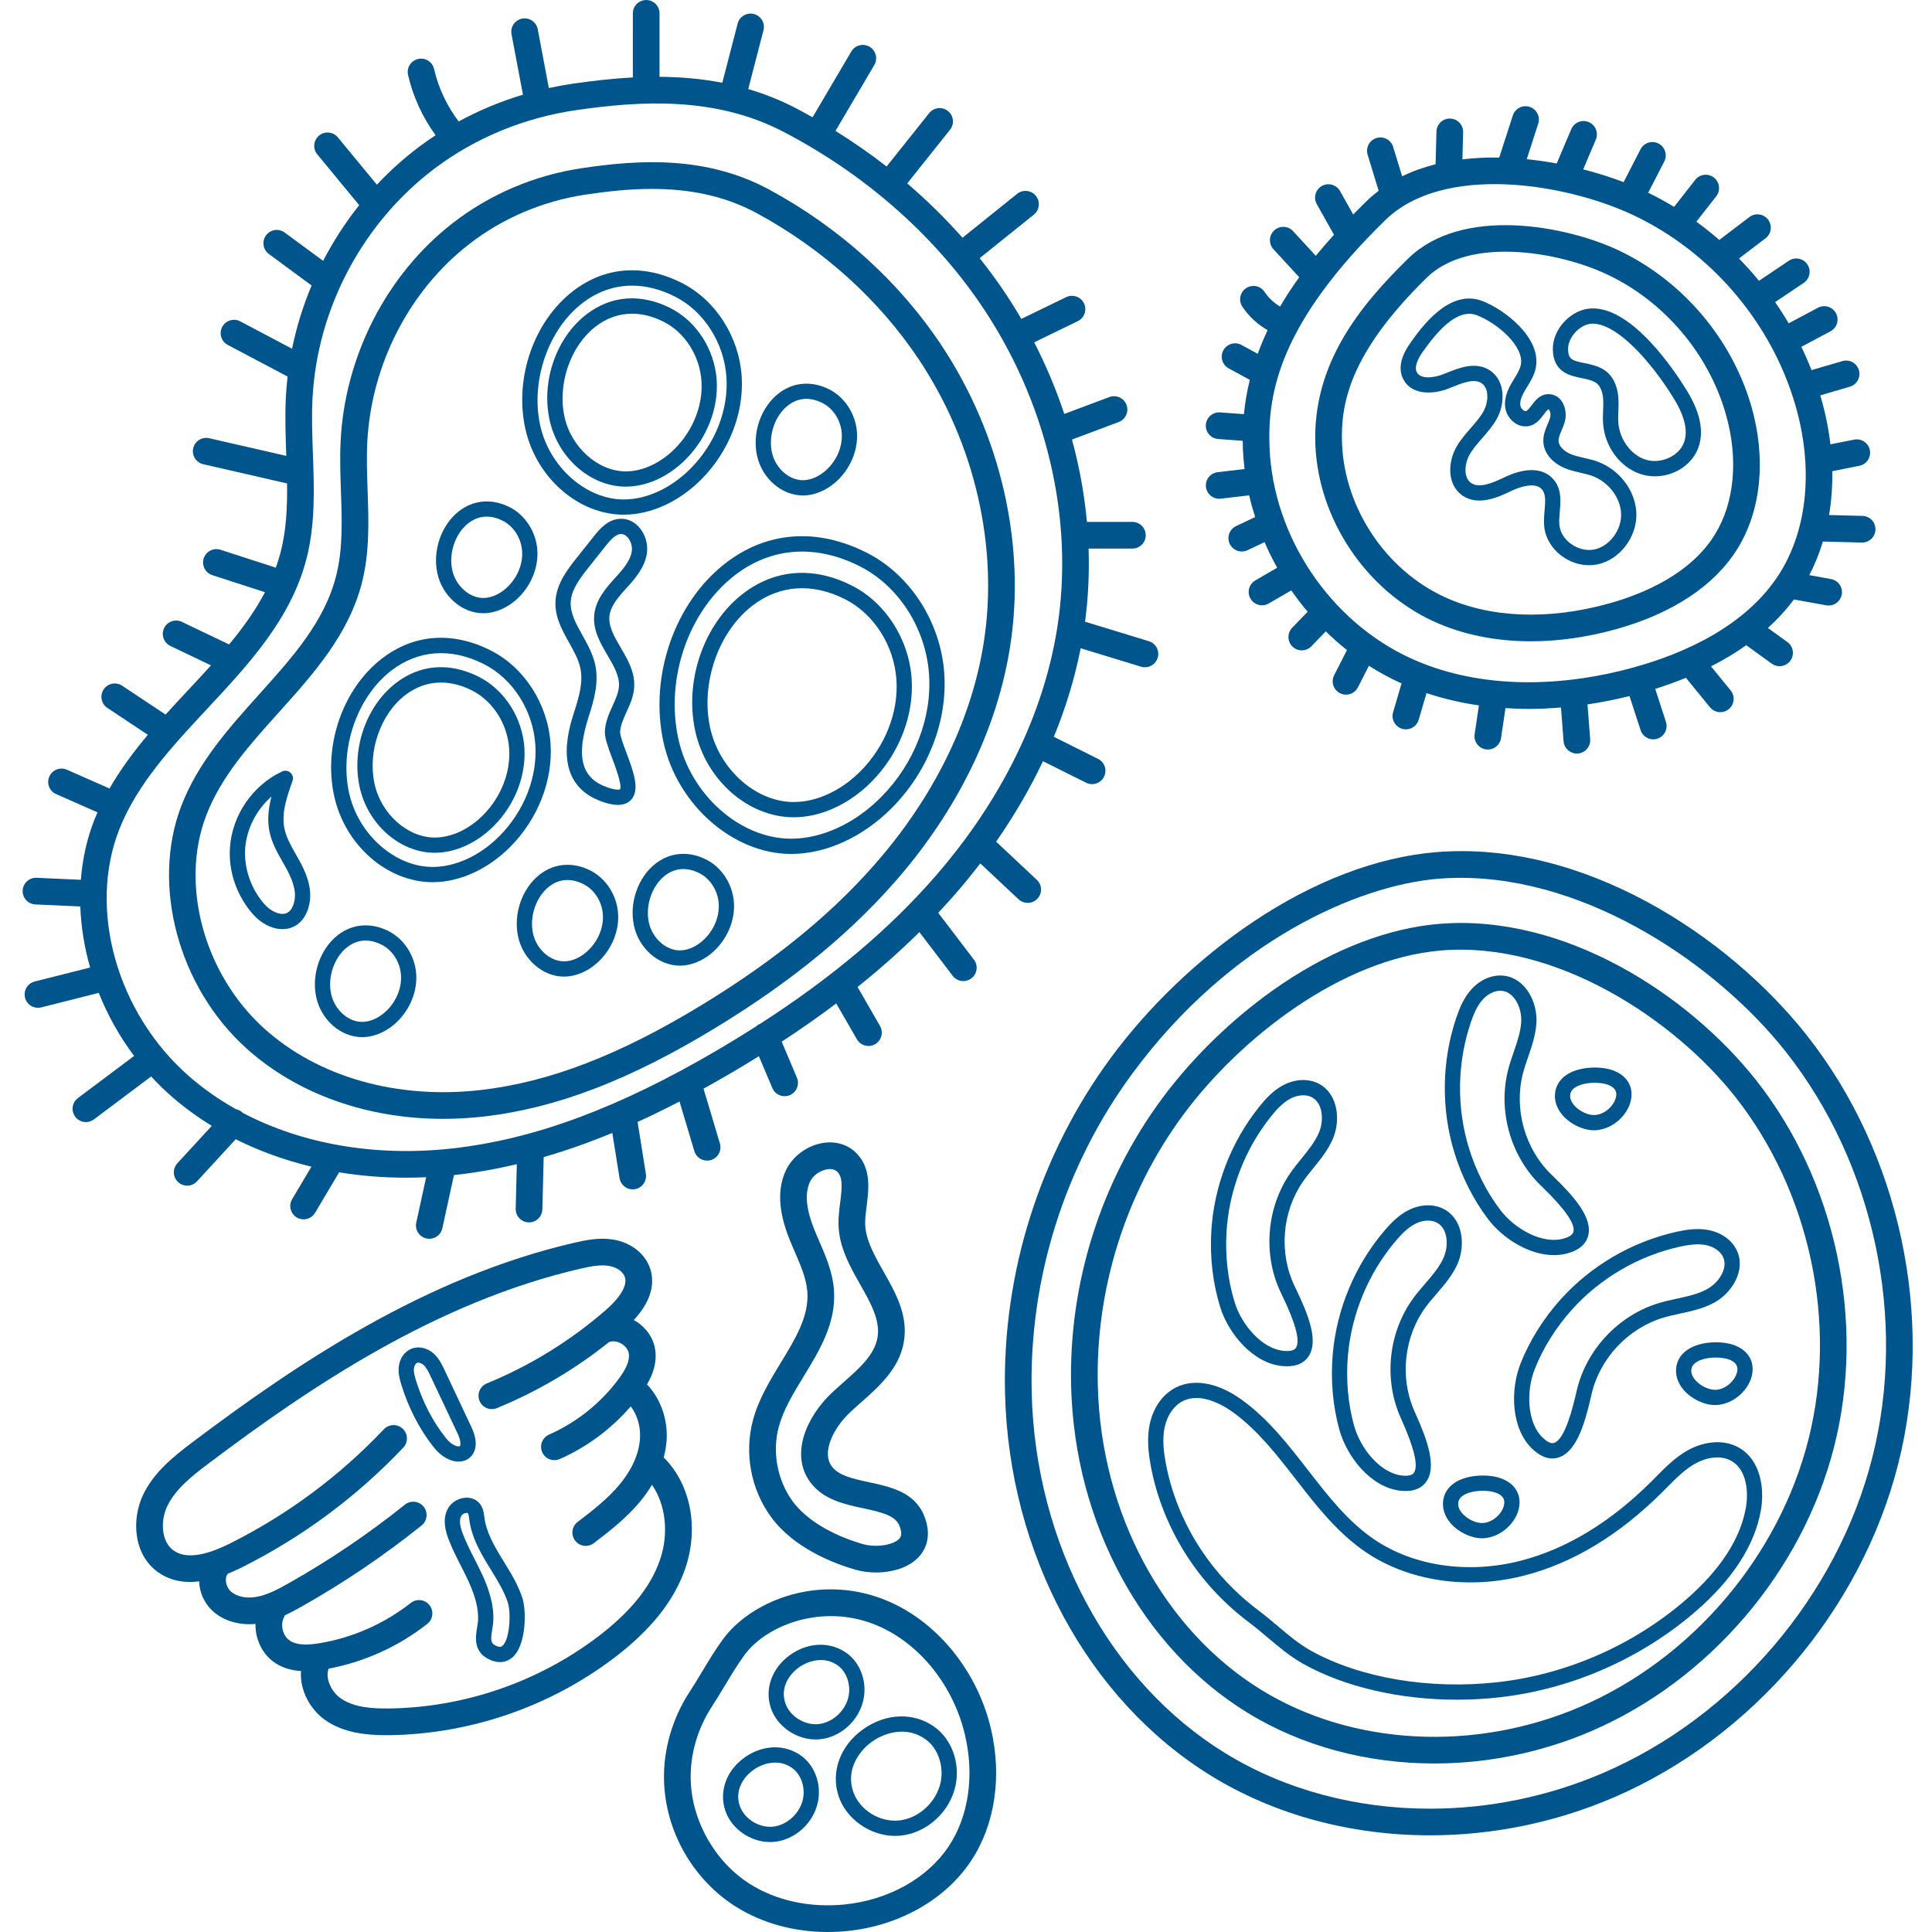 <?xml version="1.0"?>
<svg xmlns="http://www.w3.org/2000/svg" height="512px" viewBox="-6 0 512 512.001" width="512px"><g><path d="m39.613 290.688c3.258 2.832 6.781 5.383 10.512 7.676l-9.125 9.918c-1.32 1.438-1.227 3.672.211 4.992.676.625 1.535.938 2.391.938.953 0 1.906-.387 2.602-1.145l10.266-11.156c6.242 3.133 12.98 5.562 20.066 7.27l-5.117 8.617c-.996 1.676-.445 3.848 1.234 4.844.566.336 1.188.496 1.801.496 1.207 0 2.383-.617 3.043-1.73l6.375-10.734c5.758.945 11.703 1.434 17.77 1.434 1.758 0 3.523-.051 5.297-.133l-2.621 12.027c-.414 1.906.793 3.789 2.703 4.207.254.055.508.082.754.082 1.629 0 3.09-1.129 3.453-2.781l3.07-14.098c.098-.012.199-.02.297-.031 5.414-.602 10.855-1.559 16.371-2.859l-.301 11.797c-.047 1.953 1.492 3.574 3.445 3.625h.09c1.91 0 3.484-1.523 3.531-3.445l.352-13.855c5.941-1.715 11.988-3.848 18.188-6.41l1.914 11.98c.277 1.738 1.781 2.98 3.488 2.98.184 0 .371-.016.559-.047 1.93-.309 3.242-2.121 2.934-4.047l-2.195-13.77c3.641-1.656 7.344-3.469 11.113-5.422l3.926 13.145c.457 1.535 1.863 2.523 3.387 2.523.332 0 .676-.047 1.012-.148 1.871-.559 2.934-2.527 2.375-4.398l-4.34-14.527c2.422-1.336 4.859-2.711 7.344-4.168 2.504-1.465 4.934-2.945 7.324-4.434l3.566 8.445c.57 1.348 1.879 2.16 3.258 2.16.457 0 .922-.09 1.371-.277 1.801-.762 2.641-2.836 1.883-4.633l-4.027-9.539c5.074-3.32 9.879-6.699 14.449-10.133l5.48 9.5c.652 1.137 1.844 1.77 3.066 1.77.598 0 1.203-.152 1.762-.473 1.691-.973 2.27-3.133 1.297-4.824l-5.957-10.336c5.895-4.715 11.344-9.555 16.391-14.539l8.832 11.582c.695.914 1.746 1.395 2.812 1.395.746 0 1.5-.238 2.141-.727 1.551-1.18 1.852-3.398.668-4.953l-9.465-12.414c1.637-1.746 3.242-3.508 4.789-5.289 2.219-2.562 4.336-5.168 6.359-7.809l10.152 9.516c.684.641 1.551.957 2.418.957.941 0 1.883-.375 2.578-1.117 1.336-1.426 1.262-3.664-.16-4.996l-10.793-10.117c4.82-6.91 8.977-14.043 12.422-21.324l11.438 5.703c.508.254 1.043.375 1.574.375 1.297 0 2.547-.719 3.168-1.961.867-1.746.16-3.867-1.586-4.738l-11.719-5.848c3.176-7.719 5.562-15.57 7.113-23.465l16 4.887c.344.105.691.152 1.031.152 1.516 0 2.914-.977 3.379-2.5.57-1.867-.48-3.844-2.348-4.414l-16.898-5.16c.848-6.395 1.148-12.875.934-19.379h11.613c1.949 0 3.531-1.582 3.531-3.535 0-1.949-1.582-3.535-3.531-3.535h-12.051c-.668-7.324-2.004-14.633-3.961-21.828l12.379-4.641c1.828-.684 2.754-2.723 2.07-4.551-.684-1.824-2.723-2.754-4.551-2.066l-11.941 4.477c-2.145-6.48-4.812-12.832-7.973-18.977l11.559-5.617c1.758-.855 2.488-2.969 1.637-4.723-.852-1.758-2.969-2.488-4.723-1.637l-11.875 5.77c-1.656-2.836-3.418-5.625-5.293-8.352-1.816-2.641-3.746-5.219-5.758-7.746l14.363-11.535c1.523-1.223 1.766-3.449.543-4.973-1.219-1.52-3.445-1.762-4.969-.543l-14.484 11.637c-4.496-5.09-9.395-9.902-14.645-14.398l11.344-14.223c1.215-1.527.965-3.75-.562-4.969-1.523-1.215-3.75-.965-4.965.562l-11.285 14.148c-4.312-3.359-8.836-6.504-13.543-9.434l10.285-17.457c.992-1.68.434-3.848-1.25-4.84s-3.852-.43-4.84 1.25l-10.273 17.434c-1.418-.801-2.852-1.582-4.297-2.34-4.211-2.203-8.477-3.879-12.754-5.137l4.039-15.574c.492-1.891-.645-3.82-2.531-4.309-1.891-.492-3.82.645-4.312 2.531l-4.066 15.684c-5.586-1.086-11.164-1.539-16.637-1.578v-16.816c0-1.953-1.582-3.535-3.535-3.535s-3.535 1.582-3.535 3.535v16.984c-5.504.293-10.863.922-15.973 1.664-2.117.305-4.211.691-6.289 1.141l-2.945-15.582c-.359-1.918-2.211-3.176-4.129-2.816s-3.18 2.211-2.816 4.129l3.027 16.035c-5.938 1.781-11.652 4.16-17.031 7.09-3.117-4.105-5.371-8.875-6.527-13.898-.438-1.902-2.336-3.094-4.238-2.652-1.902.438-3.09 2.336-2.652 4.238 1.324 5.738 3.832 11.207 7.309 15.961-1.469.965-2.906 1.969-4.312 3.02-4.051 3.035-7.809 6.422-11.254 10.094l-10.344-12.539c-1.242-1.508-3.469-1.723-4.977-.48-1.504 1.242-1.719 3.469-.477 4.977l11.105 13.469c-3.656 4.598-6.855 9.547-9.555 14.758l-10.191-7.508c-1.57-1.16-3.781-.824-4.941.746-1.156 1.57-.82 3.785.75 4.941l11.328 8.352c-2.27 5.395-4.012 11.012-5.184 16.758l-13.73-7.258c-1.727-.91-3.863-.254-4.777 1.473-.91 1.727-.254 3.863 1.473 4.777l15.859 8.383c-.211 1.824-.371 3.652-.465 5.488-.258 5.117-.074 10.277.105 15.27 0 .09.004.176.008.262l-20.43-4.68c-1.906-.438-3.797.75-4.234 2.652-.434 1.906.754 3.801 2.656 4.238l22.211 5.09c.086 6.312-.188 12.391-1.723 18.305-.355 1.371-.789 2.707-1.262 4.02l-14.648-4.746c-1.852-.598-3.848.418-4.453 2.273-.602 1.859.418 3.852 2.273 4.453l13.965 4.523c-2.555 4.871-5.832 9.414-9.508 13.848l-12.516-5.988c-1.758-.844-3.867-.098-4.711 1.664-.844 1.762-.098 3.871 1.66 4.715l10.762 5.148c-2.008 2.227-4.078 4.449-6.172 6.695-1.957 2.094-3.922 4.207-5.859 6.348l-11.512-7.652c-1.625-1.082-3.82-.641-4.898.984-1.082 1.625-.641 3.82.984 4.902l10.727 7.129c-3.766 4.48-7.262 9.168-10.16 14.23l-11.289-4.98c-1.789-.789-3.871.02-4.66 1.805-.789 1.785.02 3.875 1.809 4.66l10.957 4.836c-.262.598-.52 1.195-.762 1.801-2.023 5.105-3.219 10.527-3.652 16.074l-11.727-.535c-1.957-.082-3.602 1.422-3.691 3.371-.086 1.953 1.422 3.605 3.371 3.691l11.906.543c.195 5.398 1.074 10.844 2.602 16.172l-14.691 3.715c-1.891.477-3.039 2.398-2.559 4.293.406 1.602 1.844 2.668 3.426 2.668.285 0 .578-.035.867-.109l15.242-3.852c2.34 5.895 5.492 11.543 9.371 16.715l-14.891 11.168c-1.559 1.168-1.875 3.387-.707 4.945.695.926 1.758 1.414 2.832 1.414.738 0 1.48-.227 2.117-.707l15.164-11.371c1.746 1.898 3.594 3.707 5.559 5.41zm9.293-102.848c10.895-11.676 22.16-23.75 26.285-39.648 2.402-9.242 2.062-18.723 1.734-27.895-.176-4.844-.355-9.852-.109-14.66 1.215-23.922 13.387-46.773 32.559-61.129 10.746-8.047 23.672-13.352 37.375-15.328 17.016-2.461 36.855-3.691 55.012 5.816 21.184 11.09 39.09 26.711 51.793 45.168 17.777 25.836 25.273 57.398 20.566 86.594-3.664 22.711-14.742 45.266-32.039 65.223-12.277 14.164-27.633 27.113-46.68 39.367-.02.008-.039.012-.055.02-.395.164-.73.402-1.027.676-3.266 2.082-6.625 4.148-10.109 6.191-26.246 15.395-48.617 23.695-70.398 26.121-20.293 2.254-39.719-1.148-55.484-9.434-.039-.043-.07-.09-.113-.133-.496-.453-1.086-.727-1.699-.852-4.418-2.473-8.527-5.34-12.266-8.586-19.23-16.707-27.055-44.324-18.602-65.668 4.758-12.012 14.164-22.094 23.258-31.844zm0 0" data-original="#000000" class="active-path" data-old_color="#000000" fill="#00558C"/><path d="m59.277 277.805c13.445 12.125 32.035 18.703 52.168 18.703 3.586 0 7.223-.211 10.887-.633 19.113-2.207 38.598-9.676 61.312-23.508 20.918-12.738 37.234-26.289 49.875-41.426 15.199-18.203 24.945-38.848 28.188-59.703 4.18-26.906-2.449-55.949-18.184-79.684-11.18-16.867-26.922-31.125-45.516-41.23-16.801-9.133-34.645-8.027-49.883-5.746-12.516 1.879-24.328 6.91-34.164 14.555-17.484 13.59-28.586 35.211-29.695 57.832-.215 4.441-.062 8.918.086 13.246.273 7.82.527 15.211-1.246 22.293-3.043 12.16-11.484 21.555-20.422 31.5-7.988 8.891-16.25 18.078-20.66 29.633-7.996 20.953-.738 47.941 17.254 64.168zm-10.648-61.648c3.941-10.324 11.406-18.629 19.312-27.426 9.121-10.148 18.555-20.645 22.023-34.508 2.016-8.051 1.73-16.289 1.453-24.254-.145-4.184-.293-8.508-.09-12.66 1.008-20.59 11.09-40.25 26.973-52.594 8.879-6.902 19.555-11.445 30.875-13.145 5.578-.836 11.523-1.508 17.598-1.508 9.258 0 18.824 1.559 27.863 6.473 17.582 9.559 32.453 23.02 43 38.93 14.77 22.277 20.996 49.504 17.086 74.688-3.043 19.59-12.25 39.043-26.625 56.258-12.137 14.535-27.883 27.594-48.129 39.922-21.812 13.277-40.383 20.434-58.449 22.52-22.219 2.566-43.176-3.375-57.504-16.293-15.914-14.352-22.383-38.07-15.387-56.402zm0 0" data-original="#000000" class="active-path" data-old_color="#000000" fill="#00558C"/><path d="m472.785 274.32c-20.906-26.461-59.402-51.719-98.289-48.48-15.621 1.301-32.406 7.715-48.539 18.555-14.156 9.508-27.48 22.246-37.527 35.867-18.887 25.605-28.863 57.223-28.086 89.031 1.035 42.434 21.992 81.273 54.691 101.359 16.992 10.438 37.219 15.73 57.922 15.727 16.391 0 33.082-3.32 48.688-10.031 36.703-15.793 65.598-49.664 75.402-88.398s.508-82.273-24.262-113.629zm17.41 111.895c-9.277 36.648-36.617 68.695-71.344 83.637-14.734 6.34-30.469 9.473-45.914 9.473-19.395 0-38.324-4.945-54.203-14.695-30.684-18.848-50.348-55.441-51.324-95.508-.738-30.246 8.746-60.316 26.707-84.664 26.008-35.262 59.867-49.82 80.965-51.57 2.012-.168 4.027-.25 6.043-.25 34.102 0 68.082 23.246 86.113 46.066 23.438 29.664 32.234 70.859 22.957 107.512zm0 0" data-original="#000000" class="active-path" data-old_color="#000000" fill="#00558C"/><path d="m375.367 244.84c-13.367 1.109-27.719 6.594-41.508 15.855-12.078 8.117-23.453 18.988-32.027 30.613-16.121 21.855-24.637 48.848-23.973 76 .883 36.246 18.793 69.422 46.738 86.586 14.527 8.922 31.816 13.449 49.508 13.449 14.004 0 28.262-2.84 41.59-8.57 31.348-13.488 56.02-42.414 64.395-75.492 8.375-33.082.434-70.262-20.719-97.035-17.859-22.602-50.75-44.168-84.004-41.406zm97.871 136.707c-7.848 30.992-30.965 58.094-60.336 70.73-28.086 12.082-60.508 10.395-84.605-4.406-25.926-15.922-42.547-46.859-43.371-80.734-.625-25.594 7.402-51.031 22.598-71.633 14.836-20.113 41.75-41.402 68.43-43.621 30.465-2.531 61.727 18.309 77.871 38.742 19.82 25.09 27.258 59.926 19.414 90.922zm0 0" data-original="#000000" class="active-path" data-old_color="#000000" fill="#00558C"/><path d="m373.887 164.652c7.656 3.523 16.449 5.297 25.824 5.297 7.27 0 14.887-1.066 22.586-3.215 14.918-4.16 26.008-11.488 32.074-21.195 6.383-10.223 7.75-24.039 3.742-37.91-5.184-17.934-18.363-33.383-35.262-41.324-13.938-6.547-41.363-11.75-55.625 2.172-12.68 12.383-25.523 27.945-24.633 49.48.82 19.688 13.395 38.453 31.293 46.695zm-1.719-91.121c5.066-4.945 12.727-6.832 20.801-6.832 9.582 0 19.754 2.656 26.879 6.004 15.082 7.086 26.848 20.879 31.473 36.891 3.453 11.941 2.379 23.68-2.945 32.203-6.461 10.336-18.777 15.562-27.977 18.129-16.012 4.465-31.48 3.863-43.555-1.695-15.551-7.16-26.473-23.461-27.184-40.566-.438-10.527 1.895-24.008 22.508-44.133zm0 0" data-original="#000000" class="active-path" data-old_color="#000000" fill="#00558C"/><path d="m108.625 233.789h.031c7.141 0 14.637-3.41 20.559-9.363 7.352-7.387 11.348-17.617 10.684-27.363-.711-10.477-6.922-20.16-15.82-24.668-10.16-5.148-20.41-4.391-28.859 2.129-10.355 7.984-15.57 22.926-12.684 36.332 2.812 13.055 14.027 22.914 26.09 22.934zm-10.941-56.066c7.152-5.516 15.875-6.129 24.57-1.723 7.656 3.879 13 12.254 13.617 21.336.582 8.605-2.977 17.668-9.52 24.242-5.172 5.195-11.617 8.172-17.695 8.172-.008 0-.02 0-.027 0-10.035-.016-19.762-8.688-22.145-19.746-2.531-11.746 2.18-25.324 11.199-32.281zm0 0" data-original="#000000" class="active-path" data-old_color="#000000" fill="#00558C"/><path d="m89.301 208.539c2.141 9.938 10.695 17.445 19.895 17.457h.027c5.445 0 11.148-2.59 15.648-7.113 5.57-5.594 8.594-13.348 8.094-20.742-.543-7.961-5.27-15.328-12.047-18.762-7.738-3.918-15.555-3.34-22 1.633-7.852 6.055-11.805 17.375-9.617 27.527zm12.082-24.328c2.875-2.215 6.102-3.328 9.484-3.328 2.68 0 5.453.695 8.227 2.102 5.531 2.801 9.395 8.859 9.84 15.43.422 6.254-2.164 12.84-6.926 17.621-3.746 3.766-8.406 5.922-12.785 5.922-.008 0-.012 0-.02 0-7.227-.012-14.234-6.277-15.953-14.266-1.844-8.551 1.578-18.422 8.133-23.48zm0 0" data-original="#000000" class="active-path" data-old_color="#000000" fill="#00558C"/><path d="m159.27 136.398h.031c7.145 0 14.637-3.41 20.559-9.363 7.352-7.387 11.348-17.613 10.688-27.363-.711-10.477-6.922-20.156-15.824-24.664-10.16-5.148-20.41-4.395-28.859 2.125-10.355 7.988-15.57 22.926-12.68 36.332 2.809 13.059 14.027 22.918 26.086 22.934zm-10.941-56.066c3.996-3.082 8.48-4.633 13.18-4.633 3.711 0 7.555.969 11.387 2.91 7.656 3.879 13.004 12.254 13.617 21.336.586 8.605-2.973 17.668-9.516 24.242-5.172 5.195-11.617 8.172-17.695 8.172-.008 0-.02 0-.027 0-10.035-.012-19.762-8.684-22.145-19.746-2.531-11.746 2.18-25.324 11.199-32.281zm0 0" data-original="#000000" class="active-path" data-old_color="#000000" fill="#00558C"/><path d="m139.633 111.258c2.172 10.082 10.848 17.691 20.184 17.707h.023c5.523 0 11.309-2.629 15.875-7.215 5.648-5.68 8.719-13.547 8.211-21.047-.547-8.082-5.344-15.551-12.215-19.031-7.855-3.977-15.781-3.391-22.32 1.656-7.965 6.141-11.977 17.625-9.758 27.93zm12.227-24.73c2.922-2.258 6.211-3.391 9.652-3.391 2.727 0 5.551.711 8.371 2.137 5.629 2.852 9.559 9.016 10.012 15.703.434 6.359-2.199 13.059-7.043 17.922-3.812 3.832-8.551 6.027-13.012 6.027-.004 0-.012 0-.016 0-7.355-.012-14.488-6.391-16.238-14.52-1.875-8.695 1.605-18.738 8.273-23.879zm0 0" data-original="#000000" class="active-path" data-old_color="#000000" fill="#00558C"/><path d="m178.23 193.652c2.812 13.059 14.027 22.918 26.086 22.934h.031c7.145 0 14.637-3.41 20.562-9.359 7.352-7.387 11.344-17.617 10.684-27.367-.711-10.473-6.922-20.156-15.824-24.664-10.16-5.145-20.41-4.391-28.859 2.125-10.352 7.988-15.566 22.926-12.68 36.332zm15.148-33.133c7.148-5.516 15.875-6.125 24.566-1.723 7.656 3.879 13.004 12.254 13.617 21.336.586 8.605-2.973 17.668-9.516 24.242-5.172 5.195-11.621 8.172-17.695 8.172-.008 0-.02 0-.027 0-10.035-.016-19.762-8.688-22.145-19.746v.004c-2.531-11.75 2.18-25.328 11.199-32.285zm0 0" data-original="#000000" class="active-path" data-old_color="#000000" fill="#00558C"/><path d="m186.301 149.227c-13.48 10.395-20.266 29.852-16.504 47.312 3.59 16.668 18.441 29.742 33.805 29.766h.043c9.258 0 18.98-4.434 26.68-12.168 9.578-9.621 14.781-22.938 13.918-35.625-.922-13.605-8.98-26.176-20.531-32.027-13.18-6.676-26.465-5.703-37.41 2.742zm35.582.859c10.305 5.223 17.5 16.484 18.328 28.699.785 11.543-3.98 23.691-12.75 32.5-6.945 6.977-15.625 10.977-23.816 10.977-.012 0-.023 0-.035 0-13.539-.02-26.66-11.691-29.863-26.574-3.445-15.992 2.73-33.781 15.023-43.262 9.645-7.441 21.406-8.27 33.113-2.34zm0 0" data-original="#000000" class="active-path" data-old_color="#000000" fill="#00558C"/><path d="m150.488 230.715c-4.641-2.352-9.527-1.984-13.41 1.012-4.711 3.633-7.082 10.414-5.777 16.488 1.301 6.031 6.52 10.586 12.141 10.594h.016c3.32 0 6.781-1.566 9.496-4.293 3.332-3.348 5.145-8 4.844-12.441-.328-4.816-3.195-9.277-7.309-11.359zm-.398 20.949c-1.961 1.973-4.379 3.105-6.633 3.105-.004 0-.008 0-.012 0-3.699-.008-7.301-3.258-8.195-7.402-.977-4.535.832-9.77 4.297-12.441 1.863-1.438 4.961-2.711 9.113-.609 2.867 1.453 4.871 4.605 5.105 8.035.223 3.297-1.152 6.777-3.676 9.312zm0 0" data-original="#000000" class="active-path" data-old_color="#000000" fill="#00558C"/><path d="m181.188 227.812c-4.637-2.348-9.523-1.98-13.41 1.016-4.707 3.633-7.082 10.41-5.773 16.488 1.297 6.031 6.516 10.582 12.141 10.59h.012c3.32 0 6.781-1.562 9.496-4.293 3.336-3.348 5.145-8 4.844-12.438-.324-4.82-3.195-9.281-7.309-11.363zm-.395 20.953c-1.965 1.973-4.379 3.102-6.633 3.102-.004 0-.008 0-.012 0-3.703-.004-7.301-3.254-8.195-7.402-.977-4.535.828-9.766 4.293-12.441 1.156-.891 2.785-1.719 4.848-1.719 1.262 0 2.688.312 4.27 1.109 2.867 1.453 4.871 4.609 5.105 8.035.223 3.297-1.152 6.781-3.676 9.316zm0 0" data-original="#000000" class="active-path" data-old_color="#000000" fill="#00558C"/><path d="m122.043 162.512h.016c3.32 0 6.781-1.566 9.496-4.293 3.332-3.348 5.145-8 4.844-12.441-.328-4.816-3.199-9.277-7.309-11.363-4.641-2.348-9.527-1.977-13.41 1.016-4.711 3.633-7.086 10.414-5.777 16.488 1.301 6.031 6.52 10.586 12.141 10.594zm-3.898-23.883c1.867-1.441 4.965-2.715 9.117-.609 2.867 1.453 4.871 4.605 5.105 8.031.223 3.301-1.152 6.781-3.676 9.316-1.961 1.973-4.379 3.105-6.633 3.105-.004 0-.008 0-.008 0-3.703-.008-7.305-3.258-8.199-7.406v.004c-.977-4.539.828-9.77 4.293-12.441zm0 0" data-original="#000000" class="active-path" data-old_color="#000000" fill="#00558C"/><path d="m206.75 131.301h.012c3.324 0 6.785-1.562 9.5-4.289 3.332-3.352 5.145-8 4.84-12.441-.324-4.816-3.195-9.277-7.309-11.363-4.637-2.348-9.527-1.98-13.406 1.016-4.711 3.633-7.086 10.414-5.777 16.488 1.297 6.031 6.52 10.582 12.141 10.59zm-3.898-23.879c1.867-1.441 4.965-2.715 9.117-.609 2.867 1.453 4.871 4.605 5.102 8.031.227 3.297-1.148 6.781-3.676 9.316-1.961 1.973-4.379 3.102-6.633 3.102 0 0-.004 0-.008 0-3.703-.004-7.305-3.254-8.195-7.402-.977-4.535.828-9.766 4.293-12.438zm0 0" data-original="#000000" class="active-path" data-old_color="#000000" fill="#00558C"/><path d="m89.941 274.855h.016c3.32 0 6.781-1.562 9.496-4.289 3.336-3.348 5.145-8 4.844-12.441-.328-4.82-3.195-9.277-7.309-11.363-4.641-2.348-9.527-1.98-13.41 1.016-4.707 3.633-7.082 10.414-5.773 16.488 1.297 6.031 6.516 10.582 12.137 10.59zm-3.895-23.879c1.867-1.441 4.961-2.715 9.117-.609 2.867 1.453 4.871 4.605 5.102 8.031.227 3.297-1.148 6.781-3.672 9.316-1.965 1.973-4.383 3.102-6.637 3.102 0 0-.004 0-.008 0-3.703-.004-7.305-3.254-8.195-7.402-.977-4.535.828-9.766 4.293-12.438zm0 0" data-original="#000000" class="active-path" data-old_color="#000000" fill="#00558C"/><path d="m333.906 362.027c.398.035.781.051 1.148.051 2.602 0 4.508-.855 5.68-2.555 2.785-4.043.043-11.047-3.332-18.012l-.309-.645c-4.207-8.773-3.367-19.625 2.141-27.645.855-1.246 1.812-2.422 2.824-3.668 1.914-2.359 3.891-4.801 5.164-7.754 2.148-4.977 1.336-11.977-3.719-14.605-2.723-1.418-6.223-1.289-9.363.352-2.742 1.43-4.773 3.688-6.395 5.711-7.539 9.379-12.066 21.16-12.746 33.172-.387 6.816.426 13.707 2.352 19.926 2.195 7.09 8.742 14.988 16.555 15.672zm-14.875-35.367c.637-11.18 4.848-22.145 11.863-30.875 1.359-1.691 3.035-3.57 5.113-4.656 1.941-1.016 4.102-1.148 5.633-.352 2.902 1.508 3.312 6.09 1.875 9.422-1.055 2.441-2.773 4.562-4.594 6.809-1.02 1.254-2.07 2.551-3.016 3.926-6.312 9.191-7.277 21.625-2.457 31.676l.32.664c3.633 7.492 4.855 12.188 3.637 13.957-.559.816-2.023.871-3.148.77-5.836-.508-11.215-6.926-13.047-12.84-1.785-5.766-2.539-12.164-2.18-18.5zm0 0" data-original="#000000" class="active-path" data-old_color="#000000" fill="#00558C"/><path d="m446.84 325.992c-3.035-.602-6.035-.105-8.562.453-11.75 2.605-22.648 8.965-30.695 17.91-4.566 5.074-8.238 10.957-10.629 17.016-2.723 6.906-2.559 17.164 3.109 22.582 1.781 1.699 3.559 2.555 5.312 2.555.527 0 1.059-.078 1.582-.238 4.703-1.41 6.945-8.586 8.672-16.133l.16-.699c2.207-9.473 9.648-17.414 18.965-20.227 1.445-.434 2.926-.758 4.496-1.098 2.969-.645 6.039-1.309 8.879-2.816 4.789-2.539 8.535-8.508 6.238-13.723-1.242-2.812-4.055-4.898-7.527-5.582zm-.602 15.734c-2.352 1.246-5.02 1.824-7.844 2.438-1.578.344-3.211.695-4.809 1.18-10.672 3.223-19.203 12.32-21.734 23.176l-.164.715c-1.852 8.121-3.836 12.551-5.891 13.168-.949.281-2.125-.59-2.941-1.371-4.234-4.047-4.418-12.418-2.145-18.176 2.215-5.617 5.629-11.078 9.875-15.797 7.484-8.328 17.633-14.246 28.562-16.668 1.48-.328 3.129-.633 4.777-.633.715 0 1.43.059 2.129.195 2.152.426 3.918 1.668 4.613 3.25 1.32 2.992-1.227 6.824-4.43 8.523zm0 0" data-original="#000000" class="active-path" data-old_color="#000000" fill="#00558C"/><path d="m388.402 323.133c3.812 5.008 10.766 9.488 17.41 9.488 1.188 0 2.367-.141 3.516-.453 3.098-.832 4.965-2.414 5.555-4.695 1.23-4.754-3.746-10.391-9.309-15.773l-.516-.5c-6.961-6.797-9.895-17.277-7.473-26.699.379-1.465.871-2.898 1.391-4.418.988-2.871 2.008-5.844 2.195-9.055.309-5.41-2.859-11.707-8.508-12.441-3.047-.398-6.289.93-8.676 3.543-2.086 2.285-3.215 5.105-4.047 7.559-3.863 11.398-4.07 24.016-.586 35.535 1.977 6.535 5.105 12.727 9.047 17.91zm-4.637-52.145c.699-2.062 1.625-4.398 3.207-6.133 1.477-1.621 3.461-2.488 5.168-2.262 3.246.422 5.203 4.582 4.996 8.207-.152 2.652-1.039 5.234-1.977 7.969-.527 1.527-1.066 3.105-1.484 4.723-2.773 10.801.586 22.809 8.562 30.598l.527.512c5.984 5.793 8.746 9.781 8.207 11.859-.246.961-1.602 1.512-2.695 1.805-5.648 1.527-12.91-2.656-16.66-7.582-3.652-4.801-6.555-10.551-8.395-16.629-3.242-10.719-3.047-22.461.543-33.066zm0 0" data-original="#000000" class="active-path" data-old_color="#000000" fill="#00558C"/><path d="m348.945 378.887c1.984 7.148 8.293 15.242 16.082 16.152.52.062 1.016.094 1.488.094 2.43 0 4.246-.801 5.41-2.391 2.906-3.961.375-11.039-2.793-18.102l-.293-.656c-3.941-8.895-2.777-19.715 2.965-27.566.891-1.219 1.883-2.367 2.93-3.582 1.984-2.305 4.031-4.684 5.395-7.598 2.293-4.91 1.691-11.934-3.285-14.711-2.68-1.5-6.184-1.473-9.371.074-2.781 1.348-4.879 3.543-6.562 5.516-7.812 9.152-12.688 20.793-13.723 32.781-.59 6.801.02 13.711 1.758 19.988zm2.266-19.637c.965-11.156 5.5-21.992 12.77-30.508 1.414-1.652 3.141-3.48 5.254-4.508 1.973-.953 4.133-1.023 5.641-.18 2.855 1.594 3.129 6.188 1.594 9.473-1.125 2.41-2.91 4.48-4.797 6.672-1.051 1.223-2.141 2.484-3.129 3.832-6.582 9-7.914 21.398-3.395 31.59l.297.672c3.41 7.598 4.492 12.328 3.223 14.059-.582.797-2.047.809-3.172.676-5.816-.68-11.004-7.258-12.656-13.223-1.613-5.812-2.176-12.23-1.629-18.555zm0 0" data-original="#000000" class="active-path" data-old_color="#000000" fill="#00558C"/><path d="m454.973 383.723c-4.508-2.66-10.008-1.438-13.648.594-3.312 1.848-5.941 4.504-8.484 7.078-.391.395-.785.789-1.176 1.184-10.871 10.836-22.547 17.918-34.703 21.043-13.855 3.562-28.363 1.441-38.809-5.676-6.953-4.738-12.105-11.371-17.555-18.395-5.117-6.59-10.406-13.402-17.309-18.449-6.352-4.645-12.805-5.879-17.707-3.383-3.379 1.723-5.871 5.168-6.836 9.453-.891 3.961-.379 7.965.168 11.008 1.547 8.621 5.004 17.168 9.992 24.715 4.359 6.59 9.809 12.352 16.199 17.133 1.613 1.207 3.164 2.52 4.812 3.91 2.949 2.492 6 5.066 9.41 6.977 11.004 6.164 25.676 9.523 40.773 9.523 3.77 0 7.562-.211 11.328-.637 19.07-2.16 37.555-10.277 52.047-22.855 9.773-8.484 15.551-17.473 17.18-26.715.973-5.496.062-13.117-5.684-16.508zm1.707 15.805c-1.461 8.309-6.797 16.508-15.852 24.367-13.883 12.051-31.586 19.824-49.852 21.895-18.066 2.047-36.637-1.094-49.676-8.398-3.074-1.719-5.973-4.168-8.777-6.539-1.617-1.367-3.289-2.781-5-4.055-6.016-4.504-11.145-9.93-15.246-16.129-4.688-7.094-7.934-15.117-9.387-23.199-.48-2.672-.934-6.152-.203-9.41.691-3.062 2.457-5.582 4.73-6.738 1.172-.598 2.406-.84 3.645-.84 4 0 8.008 2.539 9.844 3.883 6.441 4.711 11.555 11.297 16.5 17.664 5.402 6.961 10.992 14.16 18.469 19.254 11.395 7.762 27.129 10.102 42.09 6.25 12.863-3.309 25.16-10.742 36.551-22.094.398-.398.797-.801 1.195-1.207 2.453-2.477 4.77-4.82 7.582-6.387 2.66-1.484 6.59-2.434 9.629-.645 3.965 2.34 4.504 8.105 3.758 12.328zm0 0" data-original="#000000" class="active-path" data-old_color="#000000" fill="#00558C"/><path d="m416.43 299.539c.121 0 .242 0 .359-.008 4.535-.215 8.891-4.105 9.508-8.488.484-3.43-1.402-6.219-5.051-7.457-3.086-1.051-8.273-.98-11.613.957-1.883 1.094-3.074 2.688-3.445 4.609-.43 2.203.258 4.48 1.934 6.414 2.055 2.375 5.422 3.973 8.309 3.973zm-6.277-9.617c.148-.766.641-1.383 1.504-1.883 1.305-.758 3.207-1.094 4.988-1.094 1.238 0 2.418.164 3.297.461 2.664.906 2.434 2.535 2.355 3.07-.316 2.258-2.824 4.883-5.699 5.02-1.742.09-4.082-1.023-5.426-2.574-.598-.691-1.258-1.77-1.02-3zm0 0" data-original="#000000" class="active-path" data-old_color="#000000" fill="#00558C"/><path d="m441.73 357.363c-1.883 1.09-3.074 2.684-3.445 4.605-.426 2.207.258 4.48 1.934 6.414 2.055 2.375 5.422 3.973 8.305 3.973.121 0 .242 0 .363-.008 4.535-.215 8.891-4.105 9.508-8.488.484-3.43-1.406-6.219-5.051-7.461-3.082-1.047-8.273-.977-11.613.965zm12.668 5.934c-.32 2.254-2.824 4.879-5.703 5.02-1.746.086-4.082-1.023-5.422-2.578-.598-.688-1.262-1.77-1.023-3 .148-.762.641-1.379 1.508-1.883 1.305-.754 3.207-1.094 4.988-1.094 1.238 0 2.418.164 3.297.465 2.66.906 2.43 2.535 2.355 3.07zm0 0" data-original="#000000" class="active-path" data-old_color="#000000" fill="#00558C"/><path d="m379.961 392.664c-1.883 1.094-3.074 2.688-3.445 4.609-.426 2.207.258 4.484 1.934 6.414 2.059 2.379 5.422 3.973 8.309 3.973.121 0 .242 0 .359-.008 4.535-.215 8.891-4.105 9.508-8.488.484-3.43-1.402-6.215-5.051-7.457-3.086-1.051-8.27-.98-11.613.957zm12.668 5.934c-.32 2.258-2.824 4.883-5.703 5.02-1.742.094-4.078-1.02-5.426-2.574-.598-.688-1.258-1.77-1.02-3 .148-.766.641-1.379 1.504-1.883 1.305-.754 3.207-1.094 4.988-1.094 1.238 0 2.418.164 3.297.465 2.664.902 2.434 2.531 2.359 3.066zm0 0" data-original="#000000" class="active-path" data-old_color="#000000" fill="#00558C"/><path d="m378.117 102.871.57-.23c2.891-1.172 5.879-2.379 7.883-1.129 2.109 1.312 1.965 5.059.516 7.598-.875 1.531-2.07 2.898-3.336 4.348-1.27 1.457-2.582 2.961-3.633 4.719-2.5 4.184-2.672 10.227 1.367 13.09 4.281 3.035 9.871.344 12.871-1.098 1.438-.691 6.273-2.766 8.254-.504 1.094 1.246.922 3.258.727 5.586-.125 1.457-.254 2.965-.078 4.48.34 2.941 2.035 5.723 4.645 7.633 2.164 1.586 4.711 2.426 7.223 2.426.699 0 1.398-.062 2.086-.195 6.016-1.172 10.695-7.301 10.434-13.664-.242-5.961-4.543-11.578-10.457-13.66-1.152-.406-2.305-.668-3.422-.926-1.242-.285-2.418-.555-3.488-.992-1.555-.633-3.16-1.945-3.242-3.453-.047-.852.352-1.793.812-2.883.305-.727.625-1.477.848-2.301.527-1.906.129-4.16-.984-5.602-.844-1.09-2.051-1.656-3.355-1.664-2.277.031-3.555 1.734-4.484 2.977-.5.668-1.02 1.355-1.457 1.512-.195.07-.426-.027-.586-.121-.453-.266-.832-.801-.918-1.301-.238-1.387.609-3.027 1.27-4.137.172-.289.348-.574.523-.863.883-1.434 1.883-3.062 2.277-4.977 1.68-8.117-8.641-15.727-14.277-17.816-8.777-3.258-16.211 7.285-19.008 11.254-3.219 4.566-2.766 7.703-1.816 9.527 2.168 4.164 7.707 4.188 12.238 2.367zm-7.121-9.566c3.625-5.137 9.051-11.742 14.305-9.793 5.344 1.98 12.75 8.262 11.727 13.211-.254 1.223-.988 2.418-1.766 3.68-.188.305-.375.609-.555.918-.984 1.66-2.238 4.18-1.777 6.883.285 1.664 1.383 3.238 2.859 4.102 1.273.746 2.684.898 3.98.441 1.586-.566 2.555-1.855 3.332-2.898.43-.57 1.02-1.355 1.316-1.363.25.129.652 1.188.387 2.16-.156.57-.41 1.168-.676 1.801-.574 1.355-1.223 2.891-1.125 4.672.188 3.496 3.098 5.898 5.754 6.977 1.371.559 2.762.879 4.102 1.188 1.055.242 2.051.469 2.988.801 4.324 1.52 7.59 5.73 7.766 10.012.18 4.379-3.105 8.742-7.172 9.535-2.016.391-4.316-.18-6.152-1.523-1.707-1.25-2.805-3.012-3.016-4.84-.129-1.113-.023-2.355.086-3.676.242-2.836.516-6.051-1.711-8.59-1.414-1.613-3.371-2.422-5.75-2.422-2.125 0-4.586.648-7.293 1.949-3.117 1.5-6.625 2.973-8.785 1.441-2.035-1.445-1.766-5.16-.234-7.723.863-1.445 2.004-2.75 3.211-4.133 1.336-1.535 2.723-3.121 3.797-5 2.402-4.203 2.363-10.383-1.883-13.031-3.75-2.34-8.07-.59-11.539.816l-.562.227c-2.289.922-6.086 1.555-7.141-.48-.828-1.586.602-4.027 1.527-5.34zm0 0" data-original="#000000" class="active-path" data-old_color="#000000" fill="#00558C"/><path d="m413.059 100.18c1.453.293 2.828.574 3.863 1.246 1.516.984 1.852 3.266 1.926 4.199.078 1.008.039 2.043-.004 3.145-.043 1.121-.09 2.277-.004 3.465.426 6.16 4.547 11.684 10.023 13.422 1.223.391 2.477.574 3.719.574 4.988 0 9.789-2.965 11.48-7.555 1.566-4.242.551-9.332-3.012-15.137-3.191-5.195-14.402-22.129-25.254-21.805-5.359.156-10.359 5.422-10.281 10.836.086 6.102 4.574 7.008 7.543 7.609zm2.855-14.41h.18c6.422 0 15.41 9.945 21.516 19.883 2.879 4.695 3.777 8.605 2.664 11.625-1.344 3.637-6.195 5.797-10.184 4.531-3.875-1.234-6.91-5.379-7.223-9.855-.066-.969-.027-1.969.016-3.027.043-1.168.09-2.375-.008-3.621-.258-3.281-1.59-5.863-3.75-7.27-1.684-1.09-3.586-1.477-5.266-1.816-3.238-.656-4.266-.992-4.305-3.707-.043-3.184 3.223-6.648 6.359-6.742zm0 0" data-original="#000000" class="active-path" data-old_color="#000000" fill="#00558C"/><path d="m160.008 199.496c-.762-2.027-1.707-4.555-1.672-5.492.07-1.73.855-3.469 1.691-5.305.941-2.074 1.914-4.219 2.043-6.691.207-3.918-1.723-7.207-3.586-10.391-1.688-2.883-3.285-5.602-2.973-8.375.289-2.578 2.219-4.883 4.34-7.207 2.203-2.418 4.945-5.426 5.566-9.289.398-2.488-.41-5.199-2.105-7.082-1.371-1.516-3.156-2.285-5.039-2.18-3.109.18-5.199 2.496-6.91 4.656l-4.535 5.707c-2.27 2.855-5.371 6.762-5.621 11.465-.219 4.141 1.723 7.621 3.602 10.984 1.301 2.332 2.531 4.539 3.008 6.855.742 3.602-.336 7.422-1.602 11.352-1.547 4.789-6.258 19.363 7.609 24.035.723.242 2.285.77 3.902.77 1.238 0 2.512-.312 3.465-1.293 2.531-2.625.645-7.652-1.184-12.52zm-1.703 9.695c-.008.004-.688.359-3.191-.48-7.07-2.383-8.582-8.055-5.055-18.969 1.383-4.281 2.656-8.848 1.715-13.406-.605-2.93-2.047-5.512-3.438-8.008-1.672-2.996-3.25-5.824-3.094-8.805.164-3.152 2.246-6.016 4.746-9.16l4.535-5.711c1.172-1.473 2.539-3.051 3.984-3.133.039-.004.074-.004.109-.004.758 0 1.336.461 1.695.859.871.965 1.32 2.465 1.117 3.73-.43 2.676-2.531 4.98-4.562 7.207-2.484 2.727-4.945 5.703-5.371 9.484-.457 4.105 1.555 7.539 3.504 10.863 1.633 2.789 3.18 5.426 3.035 8.137-.09 1.711-.867 3.422-1.688 5.234-.957 2.109-1.949 4.293-2.047 6.812-.07 1.754.852 4.219 1.926 7.074.82 2.184 2.738 7.293 2.078 8.273zm0 0" data-original="#000000" class="active-path" data-old_color="#000000" fill="#00558C"/><path d="m70.676 246c1.578-.422 4.367-1.828 5.32-6.516.863-4.266-1.035-8.434-2.535-11.195-.332-.613-.68-1.219-1.023-1.824-1.332-2.344-2.59-4.555-3.074-6.938-.84-4.16.754-8.629 2.156-12.574.277-.766.062-1.625-.543-2.172-.602-.551-1.477-.684-2.215-.336-7.836 3.668-13.266 11.617-13.828 20.25-.41 6.301 1.812 12.711 6.098 17.582 2.215 2.52 5.133 3.953 7.828 3.953.621 0 1.23-.074 1.816-.23zm-6.613-6.391c-3.527-4.012-5.434-9.488-5.098-14.648.344-5.27 2.996-10.371 6.984-13.875-.766 2.93-1.184 6.086-.547 9.242.613 3.02 2.094 5.621 3.523 8.133.332.586.664 1.172.984 1.758 1.199 2.211 2.727 5.488 2.125 8.461-.273 1.34-.91 3.02-2.402 3.418-1.609.43-3.902-.594-5.57-2.488zm0 0" data-original="#000000" class="active-path" data-old_color="#000000" fill="#00558C"/><path d="m169.891 386.242c.41-1.535.68-3.082.773-4.617.336-5.574-1.652-11.039-5.199-14.734 1.484-2.547 2.695-5.723 2.164-9.23-.453-3.008-2.293-5.73-5.043-7.473-.207-.129-.418-.238-.625-.355 5.461-5.914 5.395-10.781 4.223-13.969-1.402-3.801-5.121-6.625-9.711-7.371-3.621-.582-7.082.102-10.316.852-39.391 9.145-73.168 31.797-101.012 52.75-5.355 4.031-10.398 8.137-13.211 14.027-3.051 6.383-2.711 15.742 3.93 20.512 2.418 1.738 5.266 2.605 8.523 2.605.77 0 1.57-.062 2.387-.16.086 2.852 1.309 5.742 3.582 7.844 2.469 2.277 5.957 3.512 9.719 3.512.539 0 1.086-.031 1.637-.082-.102 4.039 1.812 8.137 5.277 10.387 2.133 1.391 4.504 1.953 6.785 2.098-.387 4.992 2.379 10.172 6.422 13.004 4.918 3.445 11.043 3.996 16.039 3.996.312 0 .617 0 .918-.004 21.379-.262 42.527-7.527 59.559-20.449 9.762-7.41 15.941-15.164 18.883-23.703 3.711-10.781 1.402-22.43-5.703-29.438zm-.984 27.133c-2.473 7.176-7.859 13.84-16.473 20.379-15.832 12.016-35.496 18.766-55.371 19.012-4.348.047-9.262-.23-12.812-2.719-2.426-1.695-4.113-5.258-3.172-7.832 9.512-1.793 18.531-5.875 26.148-11.863 1.535-1.203 1.801-3.426.594-4.961-1.203-1.535-3.426-1.801-4.961-.594-7 5.5-15.34 9.188-24.117 10.664-3.746.629-6.258.422-7.902-.648-1.922-1.246-2.668-4.312-1.539-6.305.082-.145.137-.293.195-.441 1.527-.707 2.992-1.5 4.41-2.297 11.141-6.273 21.844-13.512 31.82-21.508 1.523-1.223 1.766-3.449.543-4.973-1.219-1.52-3.445-1.766-4.965-.543-9.676 7.758-20.062 14.777-30.867 20.863-2.84 1.602-5.625 3.078-8.492 3.586-2.695.48-5.297-.086-6.793-1.469-1.312-1.211-1.719-3.488-.82-4.602.023-.027.039-.062.062-.09 1.188-.477 2.41-1.027 3.672-1.656 16.055-8.031 30.457-18.715 42.801-31.746 1.34-1.418 1.281-3.656-.137-5-1.418-1.34-3.656-1.281-4.996.137-11.777 12.434-25.516 22.625-40.832 30.289-6.832 3.418-11.848 4.035-14.914 1.832-3.348-2.402-3.477-7.957-1.676-11.723 2.129-4.453 6.277-7.809 11.082-11.426 27.254-20.508 60.254-42.668 98.363-51.516 2.656-.613 5.234-1.133 7.586-.754 2.012.324 3.703 1.465 4.207 2.832 1.133 3.074-3.035 7.148-4.879 8.758-9.434 8.227-20.086 14.809-31.664 19.559-1.809.742-2.668 2.809-1.93 4.613.742 1.805 2.809 2.672 4.613 1.926 10.73-4.402 20.715-10.289 29.742-17.523.09-.02.18-.023.27-.051.934-.281 2.094-.07 3.098.57 1.008.637 1.695 1.594 1.84 2.559.266 1.75-.578 3.871-2.656 6.676-4.77 6.441-11.16 11.559-18.488 14.801-1.785.793-2.594 2.879-1.801 4.664.582 1.32 1.875 2.105 3.234 2.105.477 0 .961-.098 1.426-.305 7.227-3.195 13.652-7.988 18.805-13.953 1.711 2.246 2.637 5.316 2.445 8.496-.305 5.078-3.094 9.43-5.379 12.184-3.062 3.695-7.016 6.812-11.137 9.945-1.555 1.184-1.859 3.398-.676 4.953.695.918 1.75 1.398 2.816 1.398.746 0 1.496-.234 2.133-.719 4.465-3.395 8.766-6.793 12.309-11.066 1.188-1.434 2.215-2.91 3.109-4.41 3.625 5.211 4.547 12.867 2.125 19.891zm0 0" data-original="#000000" class="active-path" data-old_color="#000000" fill="#00558C"/><path d="m226.273 423.16c-16.895-5.598-33.539 1.582-40.625 11.18-2.023 2.746-3.836 5.762-5.59 8.676-1.121 1.863-2.176 3.625-3.285 5.312-4.59 7.012-7.004 15.34-6.805 23.449.336 13.508 7.652 26.359 19.094 33.543 6.965 4.371 15.445 6.68 24.301 6.68 1.699 0 3.414-.086 5.133-.258 13.773-1.375 26.055-8.332 32.852-18.602 6.344-9.586 8.25-22.371 5.238-35.086-3.883-16.387-15.781-30.082-30.312-34.895zm19.18 66.078c-5.641 8.52-15.98 14.301-27.66 15.473-9.125.91-17.992-1-24.969-5.379-9.316-5.852-15.512-16.734-15.785-27.73-.168-6.688 1.84-13.578 5.652-19.402 1.18-1.801 2.32-3.703 3.426-5.543 1.668-2.773 3.395-5.645 5.219-8.117 5.688-7.703 19.484-13.051 32.715-8.672 12.258 4.062 22.328 15.766 25.656 29.816 2.566 10.82 1.016 21.594-4.254 29.555zm0 0" data-original="#000000" class="active-path" data-old_color="#000000" fill="#00558C"/><path d="m127.535 413.871-.863-1.406c-1.816-2.992-3.797-6.5-4.297-10.25l-.039-.301c-.117-.949-.266-2.133-1.023-3.199-.902-1.281-2.383-1.938-4.07-1.797-2.004.168-3.844 1.395-4.684 3.129-1.348 2.781-.457 5.844.328 7.902.922 2.43 2.098 4.734 3.234 6.965.703 1.387 1.438 2.824 2.082 4.246 1.82 4.008 2.613 7.223 2.496 10.121-.023.551-.133 1.203-.246 1.895-.414 2.508-1.043 6.301 2.777 8.379 1.238.676 2.324.922 3.254.922 1.5 0 2.582-.648 3.219-1.172 3.855-3.203 3.797-12.543 2.742-15.793-1.141-3.52-3.059-6.633-4.91-9.641zm-.414 22.324c-.191.156-.641.527-1.961-.191-1.125-.609-1.164-1.484-.723-4.172.129-.781.266-1.586.297-2.387.191-4.668-1.535-9.062-2.852-11.961-.684-1.5-1.438-2.977-2.164-4.406-1.137-2.234-2.211-4.344-3.059-6.566-.824-2.164-.973-3.656-.465-4.703.211-.438.816-.82 1.379-.863.105-.012.359-.016.441.102.172.242.246.84.312 1.367l.043.336c.602 4.523 2.816 8.469 4.848 11.809.289.477.582.953.875 1.43 1.809 2.938 3.516 5.711 4.508 8.77.82 2.527.559 9.746-1.48 11.438zm0 0" data-original="#000000" class="active-path" data-old_color="#000000" fill="#00558C"/><path d="m117.984 386.664c.895-.555 3.609-2.816.934-8.496l-7.145-15.164c-.621-1.316-1.391-2.949-2.734-4.199-1.758-1.633-4.145-2.16-6.082-1.344-1.777.746-3.031 2.551-3.273 4.715-.195 1.703.223 3.281.629 4.625v-.004c1.875 6.227 4.891 12.055 8.715 16.852 1.887 2.367 4.332 3.691 6.504 3.691.883 0 1.719-.219 2.453-.676zm-5.797-5.531c-3.508-4.402-6.277-9.762-8.008-15.5-.289-.961-.59-2.062-.484-3 .074-.672.426-1.277.824-1.449.102-.039.219-.062.344-.062.438 0 .992.242 1.426.645.773.715 1.309 1.855 1.828 2.961l7.148 15.164c1.02 2.164.781 3.223.586 3.348-.379.234-2.023-.047-3.664-2.105zm0 0" data-original="#000000" class="active-path" data-old_color="#000000" fill="#00558C"/><path d="m222.836 450.375c.961-4.641-.762-9.527-4.289-12.16-4.359-3.25-10.312-3.105-15.176.375-4.754 3.402-6.762 8.875-5.121 13.941 1.594 4.922 6.676 8.445 11.914 8.445.402 0 .812-.02 1.215-.062 5.496-.586 10.312-5.02 11.457-10.539zm-3.957-.82c-.785 3.789-4.191 6.945-7.926 7.344-3.762.398-7.73-2.117-8.859-5.613-1.324-4.074 1.008-7.531 3.629-9.41 1.516-1.086 3.609-1.953 5.801-1.953 1.543 0 3.137.434 4.605 1.527 2.258 1.691 3.391 5.023 2.75 8.105zm0 0" data-original="#000000" class="active-path" data-old_color="#000000" fill="#00558C"/><path d="m206.465 465.395c-4.355-3.25-10.312-3.105-15.172.379-4.754 3.402-6.766 8.871-5.125 13.938 1.594 4.922 6.676 8.449 11.914 8.449.402 0 .812-.02 1.219-.066 5.492-.586 10.309-5.016 11.453-10.539.965-4.637-.762-9.523-4.289-12.16zm.336 11.34c-.785 3.789-4.195 6.945-7.93 7.344-3.754.398-7.727-2.117-8.859-5.609-1.32-4.078 1.012-7.535 3.633-9.414 1.512-1.082 3.609-1.953 5.797-1.953 1.547 0 3.141.434 4.605 1.531 2.262 1.688 3.391 5.02 2.754 8.102zm0 0" data-original="#000000" class="active-path" data-old_color="#000000" fill="#00558C"/><path d="m241.852 457.805c-5.488-4.098-13.008-3.902-19.16.5-6.008 4.301-8.555 11.203-6.492 17.582 2.012 6.207 8.422 10.648 15.027 10.648.512 0 1.023-.027 1.535-.082 6.941-.738 13.031-6.344 14.48-13.328 1.215-5.852-.953-12.008-5.391-15.32zm1.434 14.5c-1.082 5.227-5.789 9.582-10.949 10.133-5.293.566-10.691-2.859-12.289-7.793-1.84-5.676 1.539-10.582 4.996-13.055 3.562-2.551 9.469-4.223 14.391-.547 3.156 2.355 4.738 6.984 3.852 11.262zm0 0" data-original="#000000" class="active-path" data-old_color="#000000" fill="#00558C"/><path d="m193.535 376.391c-2.336 8.742-.539 18.32 4.801 25.625 6.066 8.289 16.602 12.312 22.344 13.969 1.652.48 3.543.738 5.48.738 4.262 0 8.746-1.258 11.422-4.227 1.473-1.633 3.602-5.203 1.332-10.797-2.555-6.305-8.957-7.676-14.605-8.891-4.129-.883-8.031-1.719-9.867-4.184-2.789-3.738.418-10.184 4.848-14.352.926-.871 1.898-1.734 2.879-2.598 4.758-4.211 10.148-8.98 11.355-16.039 1.203-7.027-2.145-12.941-5.379-18.656-2.461-4.352-4.785-8.461-4.867-12.664-.023-1.434.18-3.039.395-4.742.562-4.438 1.262-9.965-2.734-13.996-2.281-2.301-5.582-3.266-9.055-2.645-4.172.738-7.965 3.621-9.668 7.34-2.25 4.91-1.918 10.859 1.016 18.176.449 1.121.93 2.234 1.414 3.352 1.574 3.637 3.059 7.07 3.312 10.578.465 6.43-3.152 12.371-6.984 18.664-2.922 4.793-5.945 9.754-7.438 15.348zm21.473-34.523c-.34-4.703-2.137-8.855-3.875-12.875-.461-1.059-.918-2.113-1.344-3.176-2.172-5.422-2.551-9.547-1.148-12.602.742-1.621 2.582-2.988 4.48-3.324.824-.148 1.984-.152 2.793.664 1.465 1.477 1.258 4.059.742 8.133-.238 1.875-.484 3.812-.445 5.762.109 5.988 2.992 11.086 5.781 16.012 2.746 4.852 5.34 9.438 4.562 13.984-.789 4.605-4.812 8.164-9.074 11.934-1.031.914-2.059 1.824-3.039 2.746-6.609 6.219-11.207 16.301-5.668 23.727 3.426 4.594 9.07 5.805 14.051 6.871 5.219 1.121 8.469 1.988 9.539 4.633.941 2.328.234 3.113-.031 3.41-1.555 1.723-6.266 2.418-9.691 1.43-8.293-2.398-15.074-6.535-18.598-11.352-4.031-5.512-5.441-13.031-3.68-19.629 1.23-4.613 3.859-8.93 6.645-13.496 4.242-6.965 8.625-14.164 8-22.852zm0 0" data-original="#000000" class="active-path" data-old_color="#000000" fill="#00558C"/><path d="m316.832 116.344 6.504.473c.008.723.016 1.449.047 2.18.074 1.773.227 3.543.441 5.301l-7.137.836c-1.938.227-3.324 1.98-3.098 3.922.211 1.797 1.738 3.125 3.504 3.125.137 0 .277-.008.418-.027l7.531-.883c.445 1.941.98 3.859 1.586 5.758l-5.059 2.398c-1.762.836-2.516 2.941-1.68 4.707.605 1.273 1.875 2.02 3.199 2.02.504 0 1.02-.109 1.508-.34l4.523-2.141c1 2.312 2.117 4.578 3.352 6.781l-5.801 3.367c-1.688.98-2.262 3.145-1.281 4.832.656 1.129 1.84 1.762 3.059 1.762.605 0 1.215-.156 1.773-.48l5.992-3.473c1.348 1.953 2.789 3.844 4.32 5.66l-4.09 4.242c-1.355 1.402-1.316 3.641.09 4.996.684.664 1.57.992 2.453.992.926 0 1.852-.363 2.543-1.082l3.816-3.953c1.785 1.754 3.66 3.41 5.617 4.961l-3.402 6.668c-.887 1.738-.199 3.867 1.539 4.754.516.266 1.066.391 1.605.391 1.285 0 2.527-.707 3.152-1.93l2.922-5.727c2.578 1.645 5.262 3.129 8.047 4.41.195.09.406.168.605.258l-2.246 7.656c-.547 1.871.527 3.836 2.398 4.383.332.098.668.145.996.145 1.531 0 2.941-1 3.391-2.539l2.074-7.07c4.422 1.477 9.062 2.566 13.883 3.262l-1.133 7.637c-.285 1.934 1.047 3.73 2.98 4.016.176.027.348.039.523.039 1.723 0 3.23-1.262 3.492-3.016l1.176-7.961c2.027.129 4.062.219 6.133.219 2.82 0 5.688-.137 8.578-.379l.688 8.945c.145 1.852 1.691 3.262 3.52 3.262.094 0 .184-.004.277-.008 1.945-.152 3.402-1.852 3.254-3.797l-.711-9.215c3.68-.551 7.395-1.285 11.133-2.215l2.934 9.027c.484 1.496 1.871 2.445 3.359 2.445.363 0 .73-.055 1.09-.172 1.859-.605 2.875-2.598 2.273-4.453l-2.84-8.754c2.828-.887 5.535-1.867 8.137-2.93 0 .004.004.004.004.008l6.371 7.801c.699.852 1.715 1.297 2.738 1.297.789 0 1.578-.262 2.234-.797 1.512-1.234 1.738-3.461.504-4.973l-5.207-6.371c3.363-1.707 6.48-3.578 9.34-5.605l6.762 4.891c.629.449 1.352.668 2.07.668 1.094 0 2.176-.508 2.867-1.465 1.145-1.582.789-3.789-.797-4.934l-5.168-3.738c2.605-2.352 4.906-4.875 6.902-7.547l8.574 1.551c.211.035.426.055.633.055 1.676 0 3.164-1.195 3.473-2.906.348-1.918-.926-3.758-2.848-4.105l-5.762-1.043c1.469-2.805 2.668-5.781 3.609-8.898l10.305.266h.094c1.91 0 3.484-1.523 3.531-3.445.051-1.949-1.492-3.57-3.441-3.621l-8.848-.23c.629-3.75.91-7.637.844-11.621l7.184-1.43c1.914-.379 3.156-2.242 2.777-4.156-.383-1.914-2.246-3.156-4.156-2.777l-6.293 1.254c-.48-4.055-1.293-8.16-2.484-12.277-.066-.234-.145-.469-.215-.707l7.84-2.289c1.875-.547 2.953-2.508 2.406-4.383-.547-1.871-2.516-2.953-4.383-2.402l-8.172 2.383c-.82-2.09-1.723-4.148-2.707-6.172l7.73-4.117c1.723-.918 2.375-3.059 1.457-4.781-.918-1.727-3.059-2.375-4.781-1.457l-7.75 4.129c-1.129-1.918-2.332-3.793-3.602-5.621l7.586-5.102c1.621-1.09 2.051-3.285.961-4.902-1.086-1.621-3.281-2.051-4.902-.965l-7.918 5.32c-1.68-2.051-3.449-4.023-5.301-5.914l7.039-5.352c1.555-1.184 1.855-3.402.672-4.953-1.18-1.555-3.398-1.859-4.953-.676l-7.973 6.062c-1.957-1.699-3.984-3.316-6.078-4.836l5.262-6.727c1.203-1.539.934-3.758-.605-4.961-1.535-1.203-3.758-.934-4.961.605l-5.602 7.156c-2.227-1.352-4.52-2.602-6.863-3.742l4.262-8.285c.891-1.734.207-3.867-1.527-4.762-1.738-.891-3.867-.207-4.762 1.527l-4.477 8.707c-3.273-1.25-6.887-2.406-10.715-3.387l3.344-7.891c.762-1.797-.078-3.871-1.875-4.633-1.797-.762-3.871.078-4.633 1.875l-3.859 9.098c-2.602-.48-5.262-.871-7.945-1.141l3.047-9.418c.602-1.859-.418-3.852-2.273-4.453-1.855-.598-3.852.418-4.453 2.277l-3.609 11.156c-3.285-.055-6.551.094-9.758.477l.191-7.176c.055-1.953-1.484-3.578-3.438-3.629-1.941-.066-3.574 1.488-3.629 3.438l-.23 8.664c-3.094.777-6.07 1.828-8.867 3.199l-2.383-7.797c-.57-1.867-2.547-2.914-4.414-2.348-1.867.57-2.918 2.547-2.348 4.414l2.922 9.562c-1.098.84-2.16 1.73-3.164 2.711-1.195 1.168-2.391 2.359-3.586 3.574l-3.484-6.203c-.957-1.703-3.113-2.309-4.812-1.352-1.703.957-2.309 3.113-1.352 4.812l4.559 8.113c-1.645 1.812-3.262 3.672-4.828 5.582l-6.008-6.531c-1.32-1.434-3.555-1.527-4.992-.207-1.438 1.32-1.531 3.559-.211 4.996l6.828 7.422c-1.805 2.5-3.508 5.086-5.07 7.766-1.641-.961-3.062-2.285-4.109-3.871-1.078-1.629-3.273-2.074-4.898-.996-1.629 1.078-2.074 3.27-.996 4.898 1.699 2.57 4.02 4.707 6.699 6.223-.965 2.039-1.844 4.133-2.621 6.277l-4.316-2.352c-1.715-.93-3.863-.297-4.797 1.418-.934 1.715-.301 3.859 1.418 4.793l5.594 3.047c-.723 2.93-1.25 5.957-1.559 9.082l-6.312-.461c-1.945-.145-3.637 1.32-3.781 3.27-.141 1.945 1.32 3.637 3.27 3.781zm44.305-58.023c15.348-14.988 47.609-9.812 65.617-1.352 20.633 9.695 36.73 28.562 43.059 50.469 4.746 16.422 3.25 32.598-4.105 44.375-8.91 14.262-25.801 21.445-38.402 24.957-21.855 6.098-42.992 5.262-59.523-2.348-21.359-9.836-36.359-32.227-37.336-55.719-.598-14.453 2.578-32.934 30.691-60.383zm0 0" data-original="#000000" class="active-path" data-old_color="#000000" fill="#00558C"/></g> </svg>
